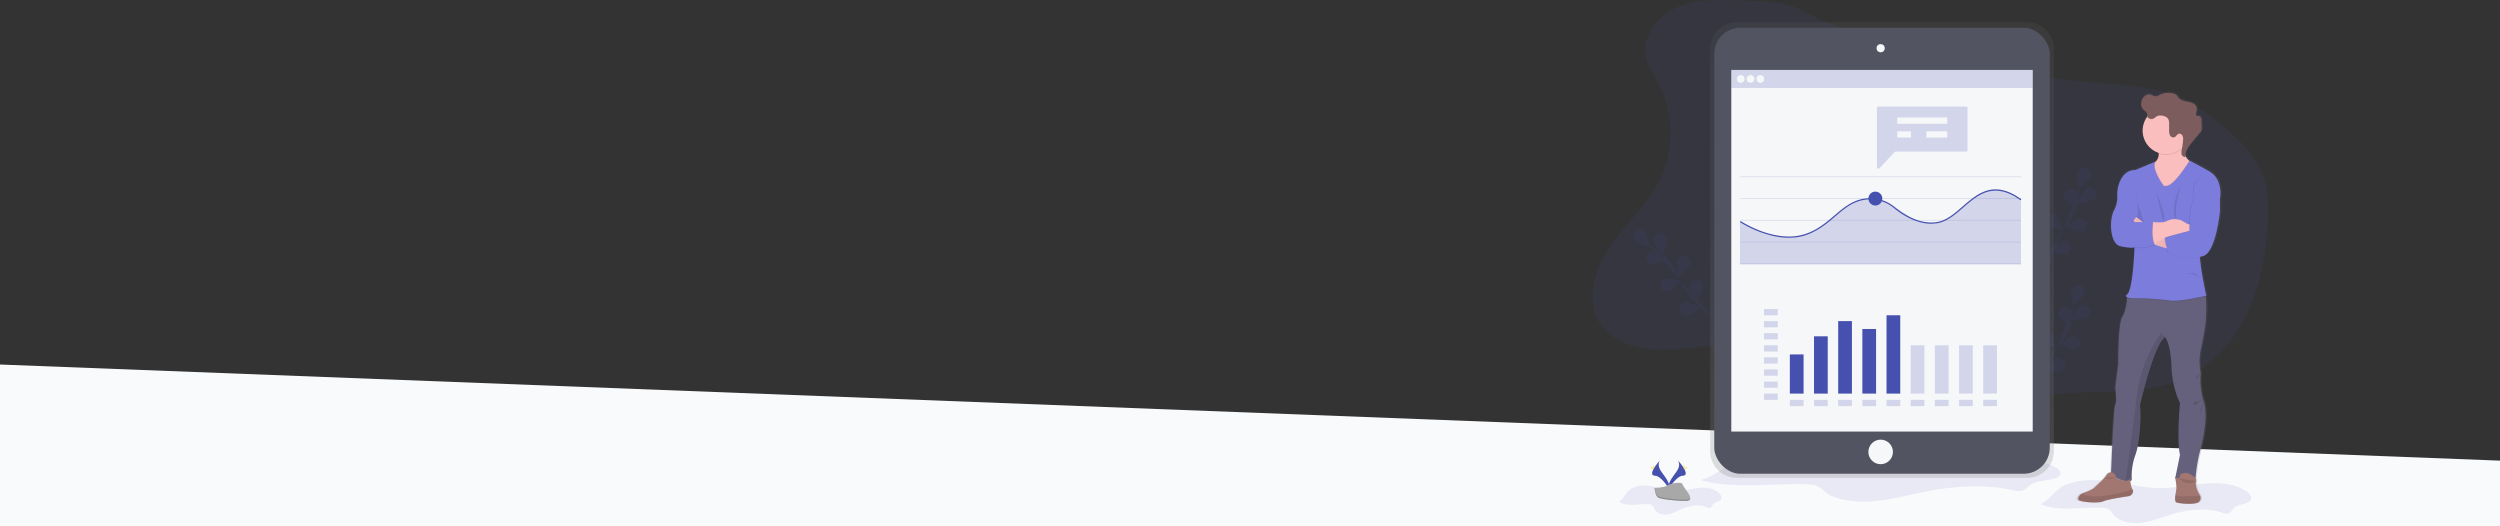 <svg xmlns="http://www.w3.org/2000/svg" xmlns:xlink="http://www.w3.org/1999/xlink" viewBox="0 0 1920 404.189"><rect x="0" y="0" width="1920" height="404.189" fill="#333333" stroke="none"/><defs><style>.a{fill:#f9fafc;}.b,.d{fill:#4651af;}.b,.c,.m{opacity:0.1;}.e{fill:url(#a);}.f{fill:#535461;}.g{fill:#f6f7f9;}.h,.t{opacity:0.2;}.i{fill:#dce0ed;}.j{fill:url(#b);}.k{fill:#65617d;}.l{fill:#a27772;}.n{fill:#fbbebe;}.o{fill:#7c7cdd;}.p{opacity:0.05;}.q{fill:#7c5c5c;}.r{fill:#ffd037;}.s{fill:#a8a8a8;}</style><linearGradient id="a" x1="0.5" y1="1" x2="0.5" gradientUnits="objectBoundingBox"><stop offset="0" stop-color="gray" stop-opacity="0.251"/><stop offset="0.54" stop-color="gray" stop-opacity="0.122"/><stop offset="1" stop-color="gray" stop-opacity="0.102"/></linearGradient><linearGradient id="b" x1="0.5" y1="1" x2="0.5" y2="0" xlink:href="#a"/></defs><g transform="translate(0 -473.043)"><path class="a" d="M0,0,1920,73.819v50.413H0Z" transform="translate(0 753)"/><g transform="translate(1223.036 473.064)"><path class="b" d="M172.061,31.942c-16.688-.615-34.119-1.047-49.208,6.107S96.1,62.532,101.158,78.466c1.651,5.194,4.868,9.722,7.58,14.45,13.562,23.649,14.191,54.215,1.618,78.407-9.678,18.622-26.083,32.794-37.893,50.144s-18.521,41.4-6.9,58.877c7.955,11.968,22.717,17.792,37.019,19.2s28.685-.811,43.049-1.383a185.43,185.43,0,0,1,81.412,15.4c35.281,15.468,65.675,41.93,102.824,52.142,4.46,1.224,9.122,2.213,13.682,1.383,8.089-1.474,13.97-8.161,20.3-13.442,20.216-16.74,48.2-19.866,74.446-20.643s53.572-.178,77.293-11.445c20.711-9.837,36.654-28.137,46.568-48.81S576.374,229.1,578,206.225c.96-13.615.927-27.672-3.946-40.418-5.478-14.33-16.587-25.742-28.238-35.718-12.175-10.427-25.444-19.875-40.475-25.5-17.955-6.721-37.446-7.681-56.563-9.275A777.009,777.009,0,0,1,332.422,76.628c-36.309-8.68-76.174-18.161-109.242-35.843C206.583,31.908,190.769,32.614,172.061,31.942Z" transform="translate(-59.52 -31.65)"/><g class="c" transform="translate(333.933 219.044)"><path class="d" d="M773.4,587.523s1.7-23.817,15.1-36.8a36.165,36.165,0,0,0,10.687-20.235,61.151,61.151,0,0,0,.72-11.1" transform="translate(-764.613 -504.285)"/><path class="d" d="M835.491,494.8c-.984,2.631-8.593,8.478-8.593,8.478s-1.92-9.4-.927-12.036a5.081,5.081,0,0,1,9.52,3.557Z" transform="translate(-791.797 -487.938)"/><path class="d" d="M838.37,528.858c-2.256,1.671-11.82,2.444-11.82,2.444s3.5-8.934,5.761-10.61a5.084,5.084,0,0,1,6.059,8.161Z" transform="translate(-792.247 -504.488)"/><path class="d" d="M818.69,579.343c-2.794.307-11.44-3.841-11.44-3.841s7.537-5.943,10.327-6.241a5.079,5.079,0,0,1,1.114,10.082Z" transform="translate(-782.212 -530.216)"/><path class="d" d="M794.175,615.03c-2.7.773-11.925-1.867-11.925-1.867s6.423-7.129,9.122-7.9a5.084,5.084,0,1,1,2.8,9.77Z" transform="translate(-769.214 -548.812)"/><path class="d" d="M804.864,529.348c1.2,2.535,9.275,7.715,9.275,7.715s1.114-9.53-.091-12.069a5.084,5.084,0,0,0-9.184,4.354Z" transform="translate(-780.748 -505.761)"/><path class="d" d="M776.336,569.816c1.92,2.06,11.162,4.59,11.162,4.59s-1.791-9.429-3.7-11.493a5.084,5.084,0,0,0-7.465,6.9Z" transform="translate(-765.437 -526.07)"/><path class="d" d="M755.843,615.164c1.527,2.352,10.226,6.409,10.226,6.409s-.173-9.6-1.7-11.949a5.084,5.084,0,0,0-8.521,5.54Z" transform="translate(-755.097 -550.064)"/><path class="d" d="M835.491,494.8c-.984,2.631-8.593,8.478-8.593,8.478s-1.92-9.4-.927-12.036a5.081,5.081,0,0,1,9.52,3.557Z" transform="translate(-791.797 -487.938)"/><path class="d" d="M838.37,528.858c-2.256,1.671-11.82,2.444-11.82,2.444s3.5-8.934,5.761-10.61a5.084,5.084,0,0,1,6.059,8.161Z" transform="translate(-792.247 -504.488)"/><path class="d" d="M818.69,579.343c-2.794.307-11.44-3.841-11.44-3.841s7.537-5.943,10.327-6.241a5.079,5.079,0,0,1,1.114,10.082Z" transform="translate(-782.212 -530.216)"/><path class="d" d="M794.175,615.03c-2.7.773-11.925-1.867-11.925-1.867s6.423-7.129,9.122-7.9a5.084,5.084,0,1,1,2.8,9.77Z" transform="translate(-769.214 -548.812)"/><path class="d" d="M804.864,529.348c1.2,2.535,9.275,7.715,9.275,7.715s1.114-9.53-.091-12.069a5.084,5.084,0,0,0-9.184,4.354Z" transform="translate(-780.748 -505.761)"/><path class="d" d="M776.336,569.816c1.92,2.06,11.162,4.59,11.162,4.59s-1.791-9.429-3.7-11.493a5.084,5.084,0,0,0-7.465,6.9Z" transform="translate(-765.437 -526.07)"/><path class="d" d="M755.843,615.164c1.527,2.352,10.226,6.409,10.226,6.409s-.173-9.6-1.7-11.949a5.084,5.084,0,0,0-8.521,5.54Z" transform="translate(-755.097 -550.064)"/></g><g class="c" transform="translate(338.481 128.894)"><path class="d" d="M783.2,399.743s1.7-23.817,15.1-36.8A36.2,36.2,0,0,0,808.99,342.7a60.327,60.327,0,0,0,.72-11.1" transform="translate(-774.257 -316.505)"/><path class="d" d="M845.293,307.019c-.96,2.626-8.589,8.473-8.589,8.473s-1.92-9.4-.931-12.031a5.081,5.081,0,1,1,9.52,3.557Z" transform="translate(-801.444 -300.158)"/><path class="d" d="M848.2,340.9c-2.252,1.675-11.82,2.444-11.82,2.444s3.5-8.929,5.761-10.6A5.084,5.084,0,1,1,848.2,340.9Z" transform="translate(-801.906 -316.53)"/><path class="d" d="M828.5,391.538c-2.789.307-11.435-3.841-11.435-3.841s7.537-5.939,10.327-6.241a5.084,5.084,0,1,1,1.109,10.107Z" transform="translate(-791.861 -342.41)"/><path class="d" d="M803.975,427.29c-2.7.773-11.925-1.868-11.925-1.868s6.428-7.129,9.122-7.907a5.084,5.084,0,1,1,2.8,9.775Z" transform="translate(-778.858 -361.071)"/><path class="d" d="M814.6,341.417c1.2,2.54,9.28,7.72,9.28,7.72s1.109-9.534-.091-12.069a5.084,5.084,0,1,0-9.19,4.35Z" transform="translate(-790.326 -317.835)"/><path class="d" d="M786.232,382.132c1.92,2.064,11.167,4.59,11.167,4.59s-1.8-9.429-3.7-11.488a5.084,5.084,0,0,0-7.465,6.9Z" transform="translate(-775.177 -338.391)"/><path class="d" d="M765.473,427.124c1.531,2.352,10.226,6.409,10.226,6.409s-.173-9.6-1.7-11.949a5.084,5.084,0,1,0-8.521,5.54Z" transform="translate(-764.572 -362.024)"/><path class="d" d="M845.293,307.019c-.96,2.626-8.589,8.473-8.589,8.473s-1.92-9.4-.931-12.031a5.081,5.081,0,1,1,9.52,3.557Z" transform="translate(-801.444 -300.158)"/><path class="d" d="M848.2,340.9c-2.252,1.675-11.82,2.444-11.82,2.444s3.5-8.929,5.761-10.6A5.084,5.084,0,1,1,848.2,340.9Z" transform="translate(-801.906 -316.53)"/><path class="d" d="M828.5,391.538c-2.789.307-11.435-3.841-11.435-3.841s7.537-5.939,10.327-6.241a5.084,5.084,0,1,1,1.109,10.107Z" transform="translate(-791.861 -342.41)"/><path class="d" d="M803.975,427.29c-2.7.773-11.925-1.868-11.925-1.868s6.428-7.129,9.122-7.907a5.084,5.084,0,1,1,2.8,9.775Z" transform="translate(-778.858 -361.071)"/><path class="d" d="M814.6,341.417c1.2,2.54,9.28,7.72,9.28,7.72s1.109-9.534-.091-12.069a5.084,5.084,0,1,0-9.19,4.35Z" transform="translate(-790.326 -317.835)"/><path class="d" d="M786.232,382.132c1.92,2.064,11.167,4.59,11.167,4.59s-1.8-9.429-3.7-11.488a5.084,5.084,0,0,0-7.465,6.9Z" transform="translate(-775.177 -338.391)"/><path class="d" d="M765.473,427.124c1.531,2.352,10.226,6.409,10.226,6.409s-.173-9.6-1.7-11.949a5.084,5.084,0,1,0-8.521,5.54Z" transform="translate(-764.572 -362.024)"/></g><g class="c" transform="translate(31.495 176.293)"><path class="d" d="M199.689,479.732s-20.5-12.223-26.088-30.024a36.131,36.131,0,0,0-13.269-18.642,60.531,60.531,0,0,0-9.6-5.636" transform="translate(-138.437 -412.688)"/><path class="d" d="M133.84,400.416c1.92,2.06,3.711,11.488,3.711,11.488s-9.261-2.52-11.167-4.58a5.084,5.084,0,0,1,7.456-6.908Z" transform="translate(-125.123 -398.889)"/><path class="d" d="M167.178,409.3c.48,2.765-3.13,11.656-3.13,11.656s-6.4-7.148-6.884-9.914a5.084,5.084,0,1,1,10.014-1.743Z" transform="translate(-141.73 -402.048)"/><path class="d" d="M204.551,447.508c-.96,2.631-8.589,8.483-8.589,8.483s-1.92-9.4-.936-12.031a5.084,5.084,0,1,1,9.525,3.548Z" transform="translate(-161.321 -420.531)"/><path class="d" d="M225.308,486.011c-.518,2.76-7.028,9.837-7.028,9.837s-3.481-8.944-2.957-11.7a5.081,5.081,0,1,1,9.986,1.887Z" transform="translate(-171.991 -441.065)"/><path class="d" d="M150.694,443.167c2.8.067,11.066-4.8,11.066-4.8s-8.017-5.281-10.826-5.348a5.084,5.084,0,1,0-.24,10.164Z" transform="translate(-135.837 -416.633)"/><path class="d" d="M174.3,486.894c2.7-.778,9.122-7.912,9.122-7.912s-9.227-2.636-11.925-1.858a5.084,5.084,0,0,0,2.808,9.77Z" transform="translate(-147.38 -439.49)"/><path class="d" d="M205.014,525.583c2.794-.307,10.327-6.241,10.327-6.241s-8.641-4.158-11.44-3.841a5.079,5.079,0,1,0,1.114,10.082Z" transform="translate(-163.585 -459.509)"/><path class="d" d="M133.84,400.416c1.92,2.06,3.711,11.488,3.711,11.488s-9.261-2.52-11.167-4.58a5.084,5.084,0,0,1,7.456-6.908Z" transform="translate(-125.123 -398.889)"/><path class="d" d="M167.178,409.3c.48,2.765-3.13,11.656-3.13,11.656s-6.4-7.148-6.884-9.914a5.084,5.084,0,1,1,10.014-1.743Z" transform="translate(-141.73 -402.048)"/><path class="d" d="M204.551,447.508c-.96,2.631-8.589,8.483-8.589,8.483s-1.92-9.4-.936-12.031a5.084,5.084,0,1,1,9.525,3.548Z" transform="translate(-161.321 -420.531)"/><path class="d" d="M225.308,486.011c-.518,2.76-7.028,9.837-7.028,9.837s-3.481-8.944-2.957-11.7a5.081,5.081,0,1,1,9.986,1.887Z" transform="translate(-171.991 -441.065)"/><path class="d" d="M150.694,443.167c2.8.067,11.066-4.8,11.066-4.8s-8.017-5.281-10.826-5.348a5.084,5.084,0,1,0-.24,10.164Z" transform="translate(-135.837 -416.633)"/><path class="d" d="M174.3,486.894c2.7-.778,9.122-7.912,9.122-7.912s-9.227-2.636-11.925-1.858a5.084,5.084,0,0,0,2.808,9.77Z" transform="translate(-147.38 -439.49)"/><path class="d" d="M205.014,525.583c2.794-.307,10.327-6.241,10.327-6.241s-8.641-4.158-11.44-3.841a5.079,5.079,0,1,0,1.114,10.082Z" transform="translate(-163.585 -459.509)"/></g><path class="b" d="M776.25,818.1c13.783,6,30.6,2.348,46.241,2.77,2.136.058,4.407.235,6.121,1.272s2.564,2.712,3.74,4.153c4.383,5.348,13.365,7.067,21.215,6.159s15.046-3.913,22.453-6.2c12.8-3.956,27.437-5.761,40.068-1.44a8.274,8.274,0,0,0,3.62.691c2.77-.35,3.6-3.221,5.531-4.858,3.495-2.962,11.09-2.156,12.626-6.059.9-2.285-1.171-4.628-3.428-6.188-8.641-5.972-20.979-6.956-32.276-6.035s-22.4,3.461-33.754,3.471c-14.148,0-27.816-3.9-41.825-5.5-9.7-1.1-20.293-.96-29.391,2.29C787.33,806.142,785.16,814.058,776.25,818.1Z" transform="translate(-432.162 -430.994)"/><path class="b" d="M232.93,777.2c23.524,6.774,52.233,2.65,78.925,3.13,3.653.067,7.523.264,10.456,1.44s4.374,3.073,6.385,4.7c7.48,6.044,22.809,7.989,36.2,6.961s25.684-4.422,38.33-7c21.853-4.47,46.837-6.505,68.392-1.632a20.437,20.437,0,0,0,6.183.783c4.724-.4,6.131-3.639,9.438-5.492,5.967-3.361,18.925-2.434,21.546-6.841,1.536-2.583-2-5.233-5.847-6.995-14.729-6.745-35.8-7.859-55.089-6.817s-38.238,3.908-57.61,3.922c-24.148,0-47.48-4.4-71.393-6.212-16.563-1.248-34.638-1.095-50.168,2.592C251.845,763.71,248.134,772.654,232.93,777.2Z" transform="translate(-149.679 -408.49)"/><path class="b" d="M101.77,820.82c6.721,4.042,14.882,1.584,22.5,1.867a4.782,4.782,0,0,1,2.981.855,10.116,10.116,0,0,1,1.819,2.8c2.132,3.605,6.5,4.767,10.317,4.153s7.321-2.636,10.927-4.182c6.241-2.664,13.351-3.879,19.491-.96a3.063,3.063,0,0,0,1.767.48c1.344-.24,1.747-2.175,2.688-3.279,1.7-2,5.4-1.44,6.14-4.086.437-1.541-.571-3.12-1.666-4.172-4.2-4.028-10.206-4.69-15.7-4.071s-10.9,2.3-16.424,2.3c-6.88,0-13.529-2.626-20.346-3.706-4.724-.749-9.875-.653-14.3,1.546C107.161,812.769,106.105,818.108,101.77,820.82Z" transform="translate(-81.486 -435.509)"/><path class="e" d="M491.276,67.32H268.221a20.427,20.427,0,0,0-20.461,20.4V396.76a20.427,20.427,0,0,0,20.461,20.384H491.276a20.427,20.427,0,0,0,20.461-20.4V87.719A20.427,20.427,0,0,0,491.276,67.32Z" transform="translate(-157.39 -50.206)"/><rect class="f" width="257.668" height="342.508" rx="20" transform="translate(93.515 21.305)"/><rect class="g" width="231.485" height="277.712" transform="translate(106.607 53.701)"/><circle class="g" cx="3.145" cy="3.145" r="3.145" transform="translate(218.158 33.869)"/><circle class="g" cx="9.429" cy="9.429" r="9.429" transform="translate(211.874 337.625)"/><g class="h" transform="translate(106.607 53.701)"><rect class="d" width="231.485" height="13.841"/></g><circle class="g" cx="2.952" cy="2.952" r="2.952" transform="translate(110.894 57.671)"/><circle class="g" cx="2.952" cy="2.952" r="2.952" transform="translate(118.417 57.671)"/><circle class="g" cx="2.952" cy="2.952" r="2.952" transform="translate(125.935 57.671)"/><rect class="i" width="215.561" height="0.72" transform="translate(113.52 135.338)"/><rect class="i" width="215.561" height="0.72" transform="translate(113.52 152.059)"/><rect class="i" width="215.561" height="0.72" transform="translate(113.52 168.785)"/><rect class="i" width="215.561" height="0.72" transform="translate(113.52 185.507)"/><rect class="i" width="215.561" height="0.72" transform="translate(113.52 202.228)"/><g class="h" transform="translate(113.256 145.54)"><path class="d" d="M451.735,360.588H235.91V327.7l19.794,9.755,20.485,2.78,17.974-5.42L315.848,318l10.907-6.3,7.974-1.536,7.628.408,12.544,6.2,17.057,10.864,13.385,1.719,10.61-3.658,22.5-18.421,11.484-4.1,12.016,1.858,9.784,5.651Z" transform="translate(-235.91 -303.18)"/></g><path class="d" d="M333.044,371.746c-19.438,0-37.4-11.887-37.624-12.04l.538-.8c.278.187,27.921,18.473,51.412,9.314,8.565-3.361,14.662-8.536,20.562-13.562,6.159-5.247,11.973-10.2,19.9-12.352a29.772,29.772,0,0,1,26.582,5.972c6.457,5.3,19.314,13.821,32.9,11.277,6.923-1.3,12.756-6.356,18.934-11.709,11.844-10.264,24.1-20.879,45.286-5.651l-.562.778c-20.576-14.786-32.53-4.422-44.1,5.6-6.279,5.439-12.208,10.562-19.386,11.925-13.97,2.621-27.1-6.068-33.682-11.479a28.837,28.837,0,0,0-25.723-5.785c-7.72,2.093-13.442,6.98-19.534,12.156-5.958,5.079-12.117,10.327-20.831,13.725A40.193,40.193,0,0,1,333.044,371.746Z" transform="translate(-182.169 -189.158)"/><circle class="d" cx="5.343" cy="5.343" r="5.343" transform="translate(211.903 147.134)"/><g class="h" transform="translate(218.446 81.771)"><path class="d" d="M583.038,202h-67.4a1.1,1.1,0,0,0-1.095,1.095v45.584a1.095,1.095,0,0,0,1.891.749l11.68-12.458a1.09,1.09,0,0,1,.8-.346h54.129a1.1,1.1,0,0,0,1.095-1.095V203.085A1.1,1.1,0,0,0,583.038,202Z" transform="translate(-514.54 -202)"/></g><rect class="g" width="38.382" height="4.801" transform="translate(234.049 90.211)"/><rect class="g" width="10.538" height="4.801" transform="translate(234.049 100.849)"/><g class="h" transform="translate(131.725 237.302)"><rect class="d" width="10.538" height="4.801"/></g><g class="h" transform="translate(131.725 246.582)"><rect class="d" width="10.538" height="4.801"/></g><g class="h" transform="translate(131.725 255.862)"><rect class="d" width="10.538" height="4.801"/></g><g class="h" transform="translate(131.725 265.147)"><rect class="d" width="10.538" height="4.801"/></g><g class="h" transform="translate(131.725 274.427)"><rect class="d" width="10.538" height="4.801"/></g><g class="h" transform="translate(131.725 283.707)"><rect class="d" width="10.538" height="4.801"/></g><g class="h" transform="translate(131.725 292.992)"><rect class="d" width="10.538" height="4.801"/></g><g class="h" transform="translate(131.725 302.272)"><rect class="d" width="10.538" height="4.801"/></g><g class="h" transform="translate(151.566 307.072)"><rect class="d" width="10.538" height="4.801"/></g><g class="h" transform="translate(170.131 307.072)"><rect class="d" width="10.538" height="4.801"/></g><g class="h" transform="translate(188.696 307.072)"><rect class="d" width="10.538" height="4.801"/></g><g class="h" transform="translate(207.255 307.072)"><rect class="d" width="10.538" height="4.801"/></g><g class="h" transform="translate(225.82 307.072)"><rect class="d" width="10.538" height="4.801"/></g><g class="h" transform="translate(244.385 307.072)"><rect class="d" width="10.538" height="4.801"/></g><g class="h" transform="translate(262.945 307.072)"><rect class="d" width="10.538" height="4.801"/></g><g class="h" transform="translate(281.509 307.072)"><rect class="d" width="10.538" height="4.801"/></g><g class="h" transform="translate(300.074 307.072)"><rect class="d" width="10.538" height="4.801"/></g><rect class="g" width="16.001" height="4.801" transform="translate(256.43 100.849)"/><rect class="d" width="10.538" height="30.087" transform="translate(151.566 272.185)"/><rect class="d" width="10.538" height="44.009" transform="translate(170.131 258.263)"/><rect class="d" width="10.538" height="55.689" transform="translate(188.696 246.582)"/><rect class="d" width="10.538" height="49.631" transform="translate(207.255 252.636)"/><rect class="d" width="10.538" height="60.168" transform="translate(225.82 242.103)"/><g class="h" transform="translate(244.385 265.147)"><rect class="d" width="10.538" height="37.125"/></g><g class="h" transform="translate(262.945 265.147)"><rect class="d" width="10.538" height="37.125"/></g><g class="h" transform="translate(281.509 265.147)"><rect class="d" width="10.538" height="37.125"/></g><g class="h" transform="translate(300.074 265.147)"><rect class="d" width="10.538" height="37.125"/></g><path class="j" d="M937.186,238.5c-11.411-6.563-15.723-8.19-15.747-8.2l-.23-.168a9.534,9.534,0,0,1-2.88-3.634v-.706c.182-3.476,2.655-6.639,5-9.4l6-7.057a6.851,6.851,0,0,0,1.546-2.448,5.469,5.469,0,0,0,.163-1.5v-.615c-.029-1.752-.082-3.509-.144-5.281-.058-1.531-.451-3.461-1.983-3.778-.8-.163-1.848.125-2.271-.562a1.306,1.306,0,0,1-.1-.907.384.384,0,0,0,0,.072v-.086a20.334,20.334,0,0,0,.571-3.605,5.011,5.011,0,0,0-.25-1.824c-.888-2.544-3.942-3.586-6.644-4.066s-5.727-.893-7.422-3.005a22.12,22.12,0,0,0-1.474-2.031,5.852,5.852,0,0,0-2.76-1.363,15.6,15.6,0,0,0-10.043.874c-1.306.581-2.616,1.368-4.047,1.282s-2.76-1.119-4.229-1.368c-2.372-.4-4.642,1.339-5.809,3.4a8.3,8.3,0,0,0-1.075,4.013v.235h0a5.852,5.852,0,0,0,1.541,4.1c1.023,1.061,2.549,1.791,2.972,3.188.173.566.13,1.181.283,1.757a.68.68,0,0,0,.067.211l-.077.1a17.787,17.787,0,0,0-3.764,10.984,18.2,18.2,0,0,0,12.785,17.254v.538a7.725,7.725,0,0,1-2.482,6.039l-16.159,6.5s-9.741-1.157-13.255,13.082a24.06,24.06,0,0,0-.6,7.225A21.182,21.182,0,0,1,862,268.558c-4,7.825-3.087,25.79,5.084,27.571,7.715,1.68,10.735.96,11.042.9v.312c-.125,3.361-1.349,32.449-5.8,35.968-1.229.96-1,1.632,0,2.074,0,0,0,.187-.029.523-.134,2.127-.821,10.226-3.8,14.834-3.452,5.334-3.092,36.112-3.092,36.112l-2.319,18.161s1.44,11.205,0,13.164c-1.3,1.743-3.025,43.207-3.361,52.189h-.154a4.364,4.364,0,0,0-3.49,2.127c-1.92,3.1-8.593,8.829-8.593,8.829-1.44,2.06-6.812,4.028-9.65,4.959a5.854,5.854,0,0,0-1.095.48,5.761,5.761,0,0,0-2.434,2.564,2.775,2.775,0,0,0-.264,2.141c.73,1.776,15.8,3.02,19.616,1.243,3-1.4,14.883-3.241,19.813-3.961A4.076,4.076,0,0,0,877,485.222a2.329,2.329,0,0,0-.48-1.767h0c-.96-1.171-1.44-4.364-1.647-6.447a4.256,4.256,0,0,0,1.109-.658,47.3,47.3,0,0,1,2.722-19.03c3.634-9.6,4.724-27.4,3.841-38.958,0,0,11.08-47.672,19.8-52.122h0c.134.168,4.364,5.6,4.9,22.41.547,17.076,6.721,28.281,6.721,28.281s-2.727,29,0,39.847L910.4,473.9c-.259-.226-.427-.4-.427-.4s.106.48.254,1.239l-.077.36.154.038a33.748,33.748,0,0,1,.758,8.061c-.144,1.243-.48,2.953-.73,4.628-.374,2.636-.48,5.19.907,5.761,2.271.912,15.622,2.16,17.893-.773a4.215,4.215,0,0,0,.663-4.4,4.489,4.489,0,0,0-.662-1.119s-3.543-5.795-2.545-9.88a2.986,2.986,0,0,0-.422-2.348,119.5,119.5,0,0,1,3.058-19.17c2.271-8.56,7.067-27.326,3.538-39.669h0c-.134-.48-.288-.96-.451-1.44a53.183,53.183,0,0,1-2-20.811,42.391,42.391,0,0,1,0-18.147c2.18-9.962,3.7-19.746,3.7-19.746s1.2-13.159.154-21.229l-.072-.518.576-.13s-3.087-13.7-4.177-22.41c-.259-2.06-.6-4.666-.96-7.451a18.062,18.062,0,0,0,2.962-.735c9.774-3.394,12.847-33.985,12.847-33.985v-9.7S948.631,245.077,937.186,238.5ZM864.118,474.728c-.3-.154-.48-.254-.48-.254h0Z" transform="translate(-462.157 -107.684)"/><path class="k" d="M959.893,577.755c4.253,12.232-.711,32.084-3.015,40.946a123.968,123.968,0,0,0-3.015,19.506,41.033,41.033,0,0,1-15.6-.36l3.721-18.243c-2.66-10.811,0-39.707,0-39.707s-6.025-11.167-6.558-28.185c-.523-16.755-4.652-22.165-4.8-22.333h0c-8.507,4.431-19.323,51.945-19.323,51.945.888,11.522-.178,29.246-3.721,38.819a48.108,48.108,0,0,0-2.66,18.968,5.85,5.85,0,0,1-4.825.927c-5.046-.84-11.1-5.2-11.1-5.2s1.92-51.757,3.361-53.711,0-13.121,0-13.121l2.3-18.08s-.35-30.672,3.015-36.006c2.909-4.594,3.577-12.664,3.706-14.782a3.818,3.818,0,0,1,.029-.523l5.127-6.145s49.64-3.721,53.361,0c.917.917,1.479,2.991,1.815,5.607,1.023,8.041-.149,21.157-.149,21.157s-1.488,9.75-3.615,19.683a43.011,43.011,0,0,0,0,18.08A54.025,54.025,0,0,0,959.893,577.755Z" transform="translate(-490.783 -270.39)"/><path class="l" d="M1009.954,810.093c-2.218,2.924-15.247,1.68-17.465.773-1.354-.562-1.248-3.106-.883-5.732.23-1.671.571-3.36.711-4.614.355-3.193-1.066-9.664-1.066-9.664s2.929,3.1,3.634,0a3.384,3.384,0,0,1,2.53-2.4,6.649,6.649,0,0,1,4.6.288c2.3,1,6.145,3.13,5.454,6.011-.96,4.071,2.482,9.846,2.482,9.846a4.5,4.5,0,0,1,.643,1.114A4.263,4.263,0,0,1,1009.954,810.093Z" transform="translate(-543.945 -424.993)"/><path class="m" d="M1010.081,828.459c-2.218,2.924-15.247,1.68-17.465.773-1.354-.562-1.248-3.106-.883-5.732,1.4.653,3.778,1.2,7.744.831a22.537,22.537,0,0,1,2.789-.086,64.345,64.345,0,0,0,8.459-.168A4.263,4.263,0,0,1,1010.081,828.459Z" transform="translate(-544.072 -443.36)"/><path class="m" d="M923.355,619.353c.888,11.522-.178,29.246-3.721,38.819a48.109,48.109,0,0,0-2.66,18.968,5.85,5.85,0,0,1-4.825.927c1.071-7.489,5.626-39.693,8.569-65.142A106.376,106.376,0,0,1,939.577,564l3.1,3.413C934.162,571.84,923.355,619.353,923.355,619.353Z" transform="translate(-502.819 -308.44)"/><path class="n" d="M980.01,268.146l-2.165,10.634-10.6,17.816-13.073-5.583s-17.763-18.613-6.6-21.272a9.79,9.79,0,0,0,3.706-1.651,7.616,7.616,0,0,0,2.88-6.409,20.043,20.043,0,0,0-1.815-7.628l22.866-7.2a36.528,36.528,0,0,0-1.642,9.266c-.173,6.241,2.141,9.294,4.037,10.759A6.932,6.932,0,0,0,980.01,268.146Z" transform="translate(-519.32 -143.548)"/><path class="m" d="M984.4,246.9a36.526,36.526,0,0,0-1.642,9.266,16.738,16.738,0,0,1-1.33,1.411,18.084,18.084,0,0,1-18.08,4.129,20.043,20.043,0,0,0-1.815-7.628Z" transform="translate(-528.493 -143.574)"/><path class="n" d="M975.46,221.225a18,18,0,1,1-5.264-12.8A18.08,18.08,0,0,1,975.46,221.225Z" transform="translate(-516.935 -120.822)"/><path class="m" d="M980.01,289.858l-2.165,10.634-10.6,17.816-13.073-5.583s-17.763-18.613-6.6-21.272a9.79,9.79,0,0,0,3.706-1.651c-2.016,5.545,6.308,17.076,6.308,17.076.96,1.44,3.193.528,3.193.528,5.358-.807,15.233-16.232,16.841-18.8A6.932,6.932,0,0,0,980.01,289.858Z" transform="translate(-519.32 -165.259)"/><path class="m" d="M975.112,498.137c-3.145.715-20.562,4.575-27.168,3.61-7.264-1.066-21.4-1.772-21.4-1.772s-9,.48-11.767-.778a3.819,3.819,0,0,1,.029-.523l5.127-6.145s49.64-3.721,53.361,0C974.214,493.437,974.776,495.51,975.112,498.137Z" transform="translate(-504.187 -270.421)"/><path class="o" d="M929.067,307.608s-9.352-12.962-5.828-18l-15.8,6.476s-9.51-1.152-12.962,13.039a24.546,24.546,0,0,0-.591,7.2,21.46,21.46,0,0,1-2.6,10.783c-3.9,7.8-3.015,25.7,4.964,27.48s10.811.883,10.811.883-1.061,32.444-5.67,36.164,11.748,2.837,11.748,2.837,14.134.711,21.4,1.771,27.653-3.721,27.653-3.721-3.015-13.653-4.076-22.338S954.569,343,954.569,343l18.085-24.484s3.188-14.8-7.979-21.359S949.312,289,949.312,289s-11.205,18.243-17.052,19.141C932.26,308.141,930.037,309.034,929.067,307.608Z" transform="translate(-490.802 -165.462)"/><path class="m" d="M925.955,338.47s-.178,5.852.883,8.161S931.8,361.7,931.8,361.7H922.94s4.8-5.142,4.431-7.624S925.955,338.47,925.955,338.47Z" transform="translate(-508.429 -191.183)"/><path class="n" d="M953.262,403.509s-19.578-4.8-21.4-8.867-6.86-13.2-6.86-13.2l2.064-2.784,9.525,7.475s11.344,9.04,16.664,9.928S953.262,403.509,953.262,403.509Z" transform="translate(-509.5 -212.078)"/><path class="p" d="M953.262,403.509s-19.578-4.8-21.4-8.867-6.86-13.2-6.86-13.2l2.064-2.784,9.525,7.475s11.344,9.04,16.664,9.928S953.262,403.509,953.262,403.509Z" transform="translate(-509.5 -212.078)"/><path class="n" d="M980.828,382.322v10.619h-1.709a49.7,49.7,0,0,0-24.1,6.236l-3.206,1.781-.859.48-5.5-12.376,5.142-4.609h.264c1.258.12,6.7.576,9-.2,2.189-.744,4.906-3.1,11.354-1.44,3.178.811,5.891,4.374,8.973,3.26Z" transform="translate(-520.138 -213.935)"/><path class="m" d="M1012.956,329.107l3.548,3.985v9.664s-3.015,30.49-12.588,33.86-26.659-1.954-26.659-1.954-4.417-11.7-2.352-12.405,18.243-4.983,18.243-4.983-.226-17.888,3.317-23.207c0,0-2.3-16.659,5.675-17.014S1012.956,329.107,1012.956,329.107Z" transform="translate(-535.161 -180.043)"/><path class="o" d="M1014.045,329.107l3.548,3.985v9.664s-3.005,30.49-12.607,33.86-26.664-1.954-26.664-1.954-4.412-11.7-2.348-12.405,18.243-4.983,18.243-4.983-.23-17.888,3.317-23.207c0,0-2.3-16.659,5.675-17.014S1014.045,329.107,1014.045,329.107Z" transform="translate(-535.717 -180.043)"/><path class="m" d="M974.5,228.91a7.039,7.039,0,0,0-.4-3.452,2.674,2.674,0,0,0-2.813-1.623c-1.517.355-2.17,2.328-3.658,2.8a2.88,2.88,0,0,1-3.217-1.661,8.5,8.5,0,0,1-.619-3.841V216.7c0-1.613-.053-3.361-1.047-4.618-1.234-1.579-4.138-2.266-6.078-2.2a5.146,5.146,0,0,0-3.471,1.4,4.478,4.478,0,0,1-3.653,1.3,3.154,3.154,0,0,1-2.544-2.2v-.058a18.08,18.08,0,1,1,26.884,24,48.333,48.333,0,0,0,.619-5.41Z" transform="translate(-520.939 -120.825)"/><path class="q" d="M944.47,200.068a3.159,3.159,0,0,1-2.544-2.2c-.149-.571-.11-1.181-.278-1.752-.413-1.392-1.92-2.117-2.88-3.173-2-2.122-1.867-5.607-.451-8.161,1.143-2.055,3.361-3.788,5.67-3.389,1.44.25,2.674,1.272,4.129,1.363s2.674-.7,3.951-1.277a14.883,14.883,0,0,1,9.8-.869,5.7,5.7,0,0,1,2.7,1.359,24.006,24.006,0,0,1,1.44,2.021c1.656,2.108,4.614,2.52,7.249,3s5.612,1.517,6.481,4.052c.571,1.68,0,3.5-.312,5.252a1.518,1.518,0,0,0,.067,1.08c.413.682,1.44.4,2.218.562,1.5.312,1.882,2.237,1.92,3.764q.1,2.621.144,5.242a5.151,5.151,0,0,1-1.666,4.383l-5.852,7.033c-2.6,3.121-5.353,6.755-4.83,10.778-1.229.552-2.688-.514-3.092-1.8a8.065,8.065,0,0,1,.192-3.989,48.837,48.837,0,0,0,.927-6.923,7.032,7.032,0,0,0-.4-3.452,2.647,2.647,0,0,0-2.813-1.627c-1.517.355-2.17,2.328-3.658,2.8a2.883,2.883,0,0,1-3.217-1.661,8.5,8.5,0,0,1-.619-3.841v-4.446c0-1.608-.053-3.361-1.047-4.618-1.234-1.579-4.138-2.266-6.078-2.2a5.156,5.156,0,0,0-3.471,1.4A4.557,4.557,0,0,1,944.47,200.068Z" transform="translate(-515.873 -108.868)"/><path class="m" d="M960.79,337.55l5.55,22.8S970.718,360.33,960.79,337.55Z" transform="translate(-528.108 -190.704)"/><path class="m" d="M994.789,329.61s-7.268,11.906-4.431,24.21l1.354.1S989.292,348.223,994.789,329.61Z" transform="translate(-543.14 -186.576)"/><path class="m" d="M1009.9,469.245s8.925-2.952,9.573,3.9C1019.473,473.143,1017.788,468.448,1009.9,469.245Z" transform="translate(-553.642 -258.846)"/><path class="m" d="M939.663,388s-1.772,12.41,1.44,17.374a38.921,38.921,0,0,1-15.6,2.127L924.42,388Z" transform="translate(-509.199 -216.934)"/><path class="m" d="M951.816,403.355l-.859.48-5.5-12.376,5.142-4.609h.264C950.784,387.445,949.353,398.1,951.816,403.355Z" transform="translate(-520.138 -216.336)"/><path class="o" d="M934.115,386.85s-1.771,12.405,1.44,17.369a38.921,38.921,0,0,1-15.6,2.127l-6.2-19.5Z" transform="translate(-503.651 -216.336)"/><path class="l" d="M878.713,802.061a4.009,4.009,0,0,1-3.442,3.509c-4.8.72-16.409,2.554-19.338,3.946-3.721,1.771-18.435.533-19.146-1.239a2.813,2.813,0,0,1,.255-2.132,5.718,5.718,0,0,1,2.4-2.559,5.893,5.893,0,0,1,1.066-.48c2.77-.927,8-2.88,9.419-4.945,0,0,6.524-5.708,8.382-8.8a4.268,4.268,0,0,1,3.409-2.122c1.555-.072,3.284.71,3.99,4.114,0,0,8.507,4.854,10.807.6,0,0,.355,6.539,1.767,8.325h0a2.372,2.372,0,0,1,.432,1.781Z" transform="translate(-463.583 -424.508)"/><path class="m" d="M878.713,816.191a4.009,4.009,0,0,1-3.442,3.509c-4.8.72-16.409,2.554-19.338,3.946-3.721,1.771-18.435.533-19.146-1.239a2.813,2.813,0,0,1,.255-2.132,5.717,5.717,0,0,1,2.4-2.559c2.4,1.594,7.724,3.149,19.438,1.32,11.172-1.743,16.7-3.452,19.4-4.618h0a2.371,2.371,0,0,1,.432,1.771Z" transform="translate(-463.583 -438.639)"/><g class="c" transform="translate(421.385 79.702)"><path d="M1024.946,209.844v-.086a16.4,16.4,0,0,0,.547-4.028,25.816,25.816,0,0,1-.547,3.231,1.964,1.964,0,0,0,0,.883Z" transform="translate(-982.823 -201.87)"/><path d="M969.031,222.256a5.223,5.223,0,0,1,.437,2.026,6.039,6.039,0,0,0-.437-2.823,2.646,2.646,0,0,0-2.808-1.627c-1.517.355-2.17,2.328-3.658,2.8a2.889,2.889,0,0,1-3.221-1.661,8.436,8.436,0,0,1-.615-3.841v-4.446c0-1.608-.053-3.361-1.047-4.618-1.234-1.579-4.143-2.266-6.078-2.2a5.147,5.147,0,0,0-3.471,1.4,4.487,4.487,0,0,1-3.653,1.3,3.159,3.159,0,0,1-2.544-2.2c-.149-.571-.11-1.181-.278-1.752-.418-1.392-1.92-2.117-2.88-3.173a5.761,5.761,0,0,1-1.493-3.749,6.039,6.039,0,0,0,1.493,4.546c1,1.056,2.482,1.786,2.88,3.178.168.566.13,1.176.278,1.747a3.159,3.159,0,0,0,2.544,2.2,4.46,4.46,0,0,0,3.653-1.3,5.147,5.147,0,0,1,3.471-1.4c1.92-.062,4.844.629,6.078,2.2.994,1.267,1.042,3.01,1.047,4.618v4.446a8.1,8.1,0,0,0,.615,3.841,2.926,2.926,0,0,0,3.221,1.661c1.488-.48,2.141-2.448,3.658-2.8A2.652,2.652,0,0,1,969.031,222.256Z" transform="translate(-937.259 -197.69)"/><path d="M1020.521,237.473a6.8,6.8,0,0,1-1.508,2.439q-2.924,3.519-5.852,7.033c-2.463,2.962-5.074,6.39-4.882,10.168.178-3.466,2.592-6.62,4.882-9.371l5.852-7.028a6.866,6.866,0,0,0,1.507-2.444,6.6,6.6,0,0,0,.154-1.92,4.621,4.621,0,0,1-.154,1.123Z" transform="translate(-974.179 -217.79)"/><path d="M1001.794,276.08a4.214,4.214,0,0,1-.173-.96,4.8,4.8,0,0,0,.173,1.747c.4,1.287,1.868,2.348,3.1,1.8-.034-.259-.053-.518-.062-.778C1003.589,278.394,1002.168,277.348,1001.794,276.08Z" transform="translate(-970.713 -237.947)"/></g><path class="m" d="M879.26,795s1.853,3.26,8.565.389" transform="translate(-485.719 -428.542)"/><path class="m" d="M997.5,796.67s5.79,6.817,13.087,2.232" transform="translate(-547.195 -429.41)"/><path class="m" d="M1028.029,628.7s-4.1,2.559-4.225,4.023,2.112-1.066,2.112-1.066Z" transform="translate(-560.868 -342.079)"/><path class="m" d="M1028.045,669.53A8.55,8.55,0,0,1,1023,671.5c-3.058.135-2.8,4.124-.807,2.924A50.993,50.993,0,0,0,1028.045,669.53Z" transform="translate(-559.256 -363.307)"/><path class="m" d="M1033.737,674.86s-1.964,9.65-3.557,7.787" transform="translate(-564.185 -366.079)"/><path class="d" d="M188.412,768.36s2.636,3.447-1.219,8.641-7.033,9.6-5.761,12.847c0,0,5.814-9.669,10.562-9.8S193.621,774.174,188.412,768.36Z" transform="translate(-122.756 -414.691)"/><path class="m" d="M188.585,768.36a4.143,4.143,0,0,1,.538,1.08c4.618,5.425,7.081,10.49,2.64,10.619-4.133.115-9.122,7.513-10.283,9.381a4.351,4.351,0,0,0,.139.422s5.814-9.669,10.562-9.8S193.794,774.174,188.585,768.36Z" transform="translate(-122.929 -414.691)"/><path class="r" d="M205.83,776.671c0,1.215-.134,2.2-.3,2.2s-.307-.984-.307-2.2.173-.639.341-.639S205.83,775.466,205.83,776.671Z" transform="translate(-135.272 -418.609)"/><path class="r" d="M207.743,779.631c-1.066.581-2,.931-2.079.787s.72-.739,1.786-1.32.643-.158.725,0S208.808,779.05,207.743,779.631Z" transform="translate(-135.5 -420.12)"/><path class="d" d="M160.846,768.36s-2.636,3.447,1.219,8.641,7.033,9.6,5.761,12.847c0,0-5.814-9.669-10.562-9.8S155.642,774.174,160.846,768.36Z" transform="translate(-109.122 -414.691)"/><path class="m" d="M160.835,768.36a4.32,4.32,0,0,0-.538,1.08c-4.618,5.425-7.081,10.49-2.64,10.619,4.138.115,9.122,7.513,10.283,9.381a3.362,3.362,0,0,1-.139.422s-5.814-9.669-10.562-9.8S155.631,774.174,160.835,768.36Z" transform="translate(-109.111 -414.691)"/><path class="r" d="M157.05,776.671c0,1.215.134,2.2.3,2.2s.307-.984.307-2.2-.173-.639-.341-.639S157.05,775.466,157.05,776.671Z" transform="translate(-110.228 -418.609)"/><path class="r" d="M152.846,779.631c1.066.581,1.992.931,2.074.787s-.72-.739-1.786-1.32-.643-.158-.725,0S151.781,779.05,152.846,779.631Z" transform="translate(-107.704 -420.12)"/><path class="s" d="M158.8,807.9s7.374-.226,9.6-1.81,11.339-3.471,11.892-.931,11.08,12.621,2.756,12.689-19.342-1.3-21.56-2.65S158.8,807.9,158.8,807.9Z" transform="translate(-111.137 -433.175)"/><path class="t" d="M183.193,821.264c-8.325.067-19.342-1.3-21.56-2.65-1.69-1.027-2.362-4.719-2.588-6.423H158.8s.48,5.948,2.684,7.3,13.236,2.717,21.56,2.65c2.4,0,3.236-.874,3.188-2.141C185.9,820.769,184.984,821.249,183.193,821.264Z" transform="translate(-111.137 -437.479)"/></g></g></svg>